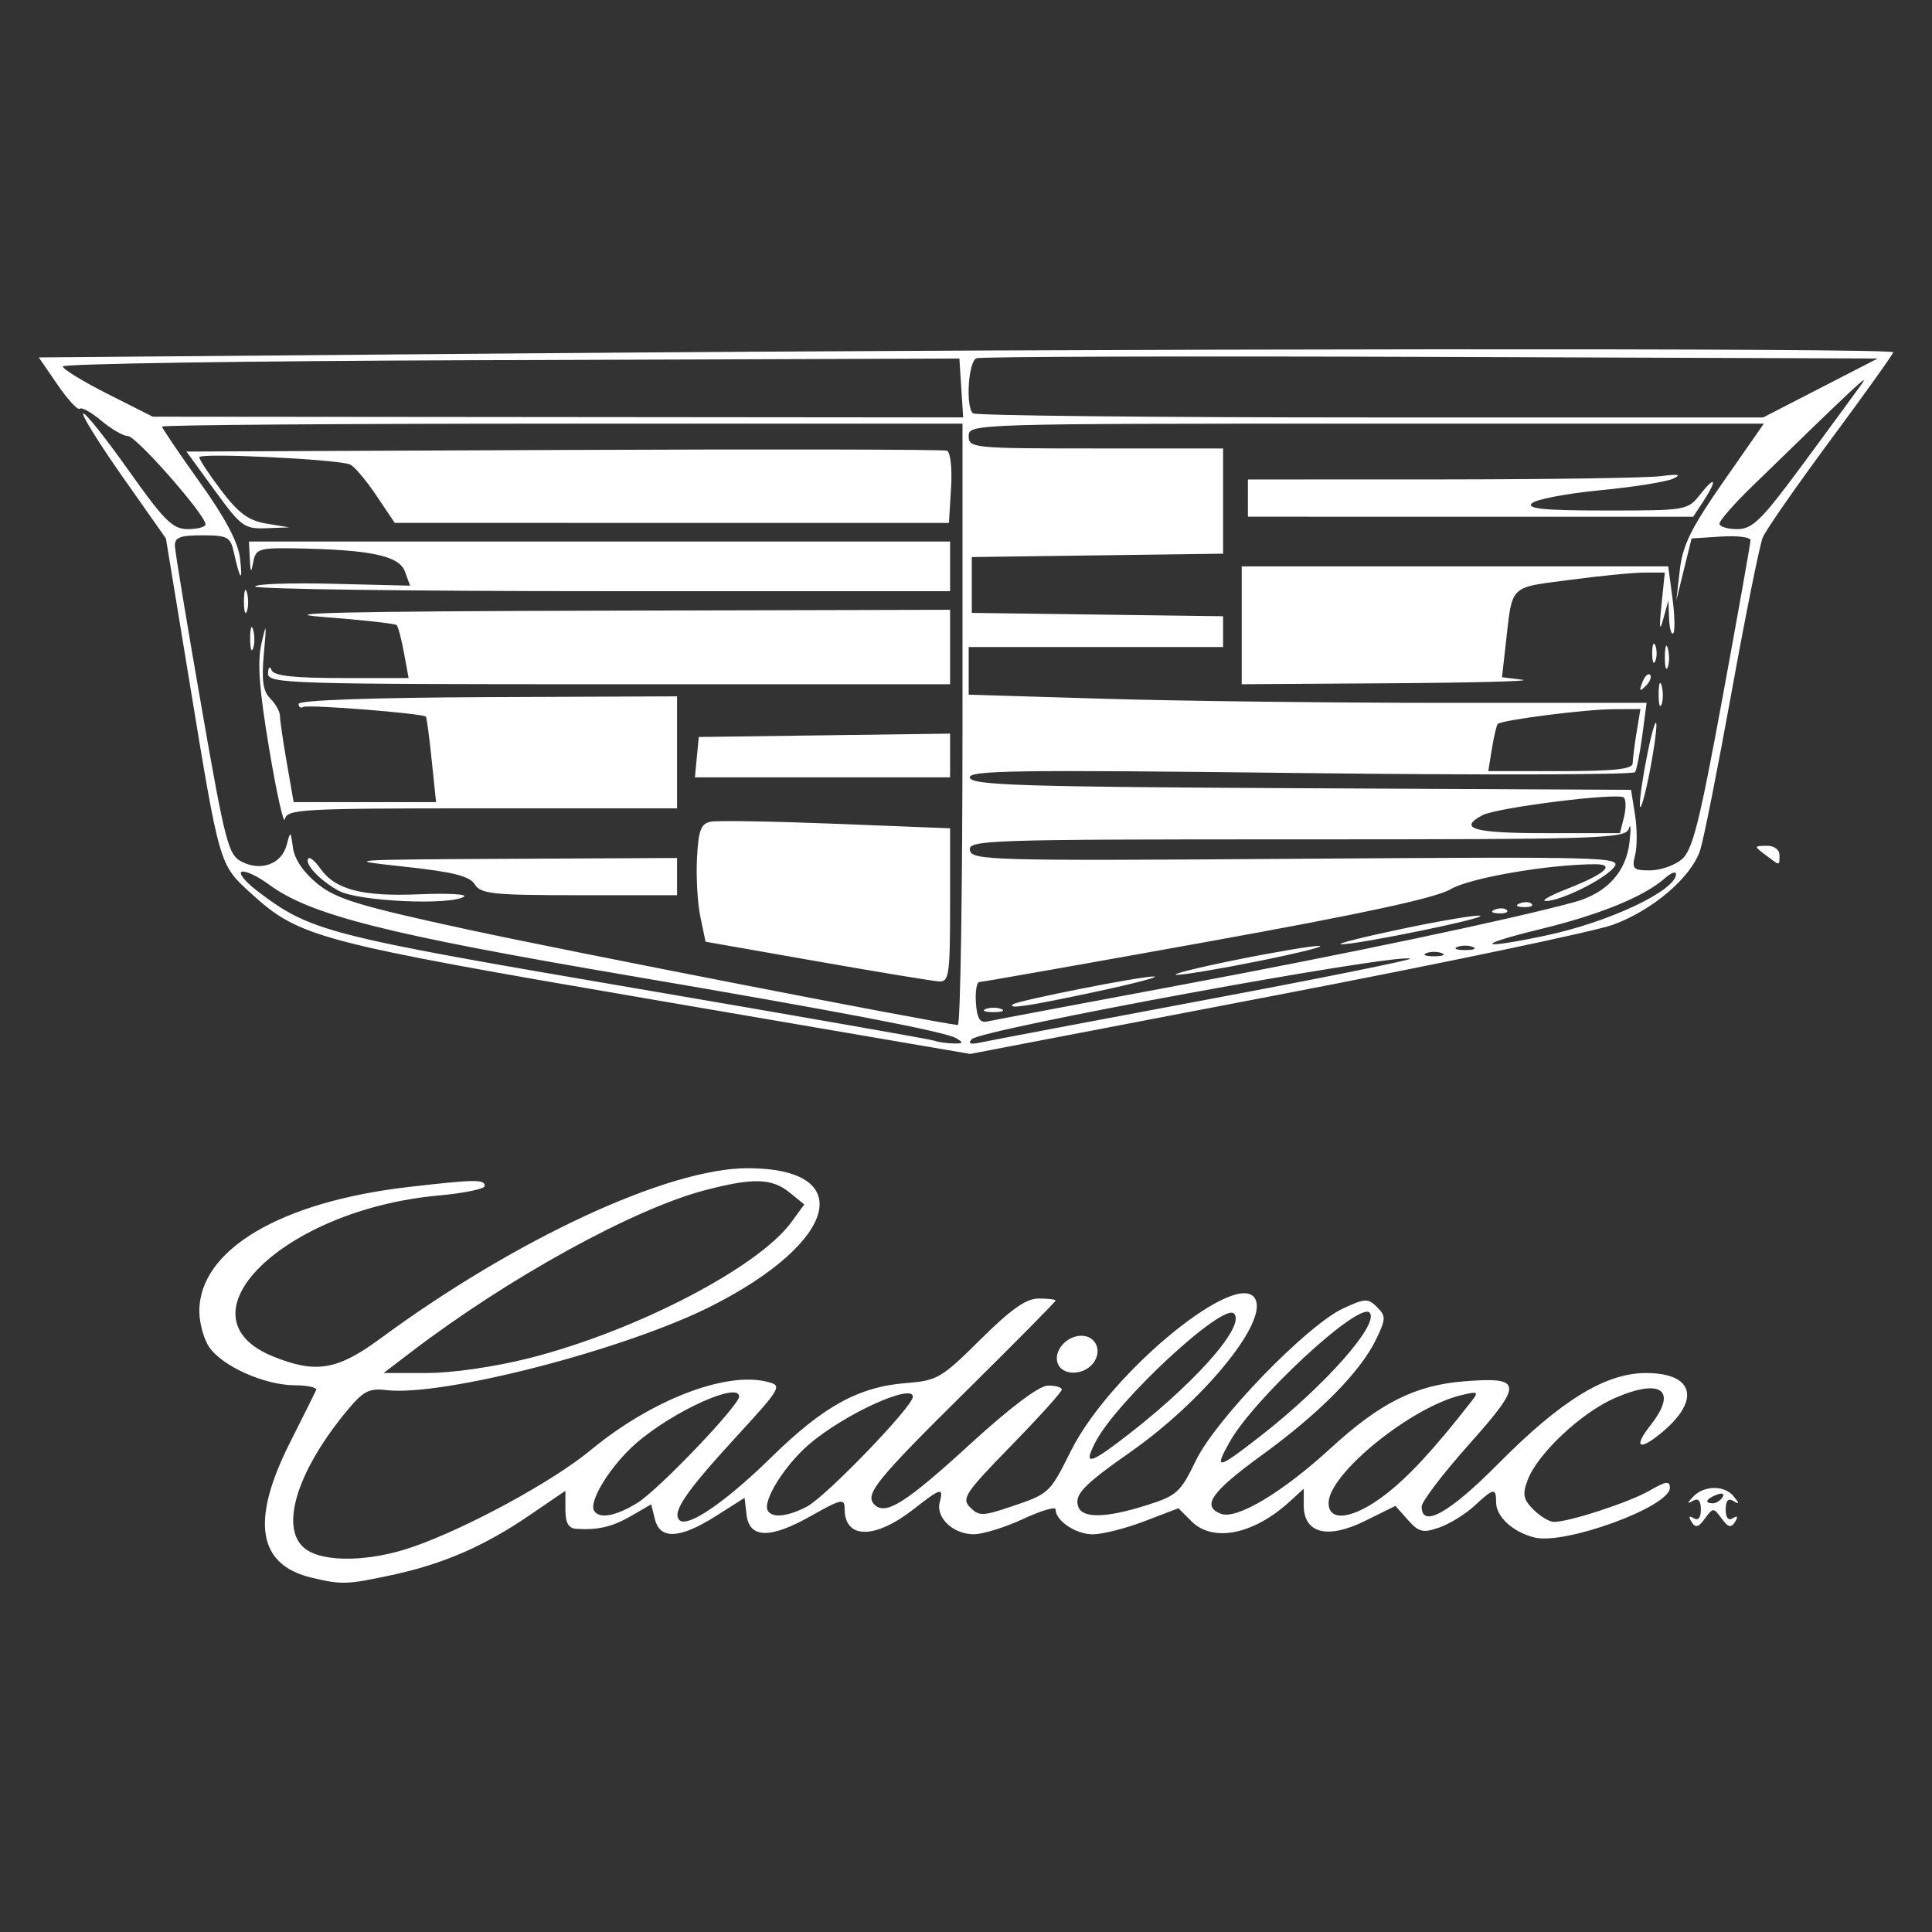 <svg xmlns="http://www.w3.org/2000/svg" width="2500" height="2500" viewBox="0 0 498.503 498.503"><rect x="0" y="0" width="498.503" height="498.503" fill="#333333" stroke="none"/><path d="M80.45 407.094c-13.97-3.299-15.813-14.642-5.657-34.813 3.438-6.828 6.49-12.955 6.784-13.615.294-.66-2.228-1.217-5.603-1.236-7.692-.04-18.5-4.85-21.935-9.754-1.438-2.052-2.61-6.273-2.603-9.38.032-15.866 20.96-28.244 54.201-32.053 17.019-1.95 19.434-1.979 19.434-.231 0 .759-5.375 1.867-11.944 2.462-39.976 3.623-68.25 31.292-42.504 41.593 10.969 4.39 16.445 3.457 27.505-4.685 34.937-25.72 74.24-43.952 94.746-43.952 28.362 0 23.484 18.915-9.154 35.49-22.107 11.226-69.304 23.456-84.007 21.768-4.645-.533-6.042.24-10.654 5.886C76.203 380.318 72.032 394.92 79 399.8c4.844 3.393 16.48 3.137 27.347-.602 13.907-4.785 36.204-16.89 45.942-24.941 15.745-13.019 34.863-20.438 45.672-17.725 3.982 1 3.766 1.376-8.385 14.626-12.714 13.864-16.248 19.086-14.261 21.073 2.07 2.07 11.934-4.681 23.706-16.222 13.418-13.154 22.548-18.184 34.73-19.136 8.089-.632 9.17-1.264 19.229-11.246 7.9-7.84 11.787-10.577 15.02-10.577 2.4 0 4.363.24 4.363.531 0 .292-10.143 10.558-22.54 22.814-23.86 23.59-26.802 27.215-24.198 29.819 2.89 2.89 8.027-.353 24.668-15.574 10.358-9.476 17.803-15.084 20.069-15.12 1.981-.032 3.602.435 3.602 1.035 0 .6-5.883 7.12-13.074 14.486-11.865 12.156-12.842 13.626-10.567 15.901 2.275 2.275 3.224 2.266 10.272-.1 10.198-3.424 10.198-3.424 15.756-14.528 10.239-20.459 44.152-48.029 47.701-38.78 2.458 6.405-13.984 26.25-32.477 39.197-12.098 8.47-14.51 11.024-13.327 14.108 1.145 2.984 7.172 2.836 17.536-.431 7.88-2.484 8.805-3.321 12.812-11.607 5.131-10.608 28.658-34.887 37.995-39.21 5.639-2.61 6.409-2.64 8.717-.332 2.307 2.308 2.293 3.03-.164 8.182-3.998 8.384-14.59 19.15-29.501 29.983-13.146 9.551-15.71 13.219-10.607 15.177 4.045 1.552 15.862-5.507 28.248-16.875 12.834-11.777 21.887-16.313 34.563-17.317 15.116-1.197 15.252.527 1.274 16.194-6.765 7.583-12.3 14.844-12.3 16.135 0 5.674 7.152 1.67 19.784-11.077 16.202-16.348 27.617-23.363 38.056-23.384 12.305-.024 14.25 6.828 4.312 15.19-6.01 5.058-7.696 4.118-3.097-1.728 7.036-8.945 2.877-12.212-9.026-7.091-8.763 3.77-20.114 14.405-22.69 21.26-1.383 3.68-1.128 4.969 1.508 7.605 1.745 1.745 4.123 3.173 5.284 3.173 3.996 0 19.512-5.078 24.706-8.086 4.217-2.442 5.203-2.574 5.203-.698 0 4.867-27.033 14.778-34.932 12.807-5.575-1.391-9.896-5.354-9.896-9.075 0-3.83-.596-3.731-5.625.929-2.303 2.135-6.37 4.642-9.037 5.572-4.216 1.47-5.27 1.216-8.085-1.945l-3.238-3.635-7.876 3.898c-9.632 4.767-15.77 3.204-15.77-4.015v-4.316l-3.602 3.294c-9.339 8.54-19.833 10.652-25.376 5.109l-3.363-3.363-8.787 3.363c-4.833 1.85-10.833 3.363-13.333 3.363-4.372 0-9.578-3.504-9.578-6.445 0-.777-3.783.348-8.405 2.5-4.623 2.152-10.335 3.92-12.694 3.929-5.278.016-9.835-4.245-8.794-8.228 1.034-3.953.313-3.77-6.624 1.677-10.08 7.915-17.917 7.895-17.917-.048 0-2.725-.853-2.538-8.746 1.916-10.486 5.919-15.851 5.786-16.567-.408l-.497-4.306-7.42 4.706c-9.242 5.86-14.38 6.135-15.709.84l-.97-3.867-5.064 2.937c-4.958 2.875-8.649 3.75-14.27 3.38-2.006-.132-2.801-1.552-2.801-5v-4.816l-9.277 6.332c-11.692 7.981-22.29 12.578-35.551 15.421-11.536 2.473-12.847 2.517-20.606.684zm84.032-19.326c5.436-3.36 26.23-25.112 26.23-27.438 0-3.943-17.11 3.83-26.579 12.073-6.532 5.687-12.33 15.003-10.837 17.417 1.345 2.177 5.61 1.394 11.186-2.052zm43.688.995c4.87-2.518 27.37-25.838 27.37-28.366 0-3.59-17.7 4.502-26.7 12.206-6.411 5.487-12.21 14.802-10.717 17.217 1.191 1.927 5.065 1.52 10.047-1.057zm149.215-3.07c6.044-4.634 12.627-11.749 22.137-23.926 2.103-2.693 1.928-2.823-2.415-1.798-13.028 3.074-34.301 20.344-34.301 27.846 0 5.051 6.445 4.113 14.579-2.122zm-32.19-15.127c16.754-13.054 30.94-29.123 28.164-31.9-2.79-2.79-29.774 22.171-36.063 33.361-4.15 7.386-3.237 7.217 7.899-1.46zm-36.974 1.802c19.036-14.253 33.421-30.196 30.175-33.443-2.844-2.844-30.28 22.606-35.727 33.142-2.964 5.73-1.785 5.794 5.552.301zM136.648 350.41c27.4-6.95 59.052-23.394 67.574-35.104l3.3-4.535-3.78-3.07c-4.569-3.71-9.374-3.846-21.772-.617-18.437 4.802-50.813 22.621-75.883 41.763l-7.093 5.416h11.232c6.59 0 17.51-1.593 26.422-3.853zm299.813 42.272c-.854-1.382-.666-1.704.556-.949 1.175.726 1.849-.093 1.849-2.248 0-2.248-.675-3.01-2.001-2.261-1.59.897-1.595.69-.025-1.002 2.768-2.984 8.108-3.07 10.456-.167 1.574 1.945 1.569 2.198-.024 1.241-1.35-.81-2-.098-2 2.189 0 2.155.673 2.974 1.847 2.248 1.222-.754 1.41-.433.557.949-1.01 1.632-1.765 1.444-3.45-.86-2.095-2.865-2.218-2.865-4.314 0-1.684 2.304-2.44 2.492-3.45.86zm7.997-6.38c.56-.909-.082-1.177-1.507-.63-2.773 1.064-3.281 2.211-.978 2.211.828 0 1.947-.712 2.485-1.582zM272.933 351.84c-1.212-3.158 2.195-7.184 6.08-7.184 3.863 0 5.531 4.1 2.938 7.225-2.561 3.086-7.827 3.062-9.018-.04zm-103.898-93.82c-87.544-14.989-91.759-16.104-104.393-27.63-8.092-7.383-7.937-6.847-15.785-54.639L42.81 138.93l-11.055-15.723c-6.08-8.647-10.71-16.07-10.286-16.493.423-.424 5.648 6.112 11.61 14.523 9.355 13.196 11.464 15.292 15.394 15.292 2.504 0 4.553-.564 4.553-1.253 0-2.424-17.88-22.762-20.01-22.762-1.187 0-4.275-1.781-6.862-3.958-2.587-2.177-5.094-3.567-5.572-3.09-.478.478-3.052-2.306-5.722-6.185l-4.853-7.055 127.44-1.063c149.843-1.25 351.05-1.404 351.05-.268 0 .438-7.248 10.584-16.107 22.549-8.858 11.964-16.754 23.314-17.548 25.22-.793 1.908-4.38 19.678-7.97 39.49-3.589 19.813-7.26 38.317-8.156 41.12-2.237 6.996-12.117 15.492-22.455 19.313-4.738 1.751-44.01 9.972-87.27 18.27l-78.655 15.084zm77.655 9.852c-2.879-1.685-30.407-6.955-83.996-16.078-63.011-10.728-82.63-15.684-93.305-23.57-2.888-2.132-6.036-3.616-6.996-3.296-.96.32.836 2.55 3.99 4.957 13.722 10.466 17.612 11.469 97.112 25.041 41.826 7.14 76.767 13.264 77.648 13.607.88.343 3.042.658 4.803.701 2.64.065 2.77-.175.743-1.361zm64.536-9.912c29.74-5.576 53.434-10.35 52.653-10.611-4.062-1.354-110.723 18.24-113.13 20.783-1.11 1.172-.374 1.426 2.401.828 2.202-.474 28.336-5.425 58.076-11zm-62.879-71.002v-77.648H145.083c-56.795 0-103.264.343-103.264.762s4.36 6.858 9.69 14.31c6.605 9.233 9.924 15.49 10.422 19.65.777 6.493.016 5.772-1.59-1.502-.884-4.003-1.622-4.402-8.146-4.402-5.807 0-7.153.534-7.063 2.801.064 1.541 3.122 20.073 6.804 41.181 6.223 35.68 6.963 38.514 10.527 40.288 4.998 2.489 10.239.488 11.51-4.392.962-3.694 1.02-3.664 1.633.81.398 2.915 2.762 6.359 6.352 9.255 4.853 3.914 10.686 5.69 38.532 11.728 25.519 5.534 120.43 24.029 126.656 24.681.661.073 1.201-34.816 1.201-77.522zm-37.552 61.077l-28.747-5.05-1.335-6.4c-.734-3.52-1.126-10.356-.871-15.19.382-7.255 1.01-8.894 3.599-9.387 1.725-.329 16.314-.08 32.42.558l29.284 1.156v19.839c0 17.887-.276 19.823-2.801 19.682-1.541-.087-15.738-2.43-31.55-5.208zm-123.348-18.17c-4.921-2.655-9.098-7.125-7.837-8.386.389-.39 1.742.771 3.008 2.578 3.837 5.48 10.787 7.31 25.425 6.695 7.438-.312 12.691-.04 11.673.61-3.633 2.31-27.245 1.216-32.269-1.496zm35.054-1.681c-1.35-2.156-5.592-3.214-18.403-4.589-15.883-1.704-14.64-1.796 26.977-2.001l43.627-.214v9.606h-25.224c-22.288 0-25.428-.326-26.977-2.802zm-53.022-34.822c-2.585-15.413-3.113-22.474-2.035-27.217 1.302-5.722 1.37-5.446.634 2.598-.625 6.835-.223 9.601 1.668 11.493 1.37 1.37 2.492 3.384 2.492 4.475 0 1.092.794 6.547 1.765 12.122l1.765 10.137H112.517l-1.125-10.806c-.619-5.944-1.29-11-1.492-11.238-.73-.857-30.489-3.213-31.659-2.507-.66.4-1.2.04-1.2-.808 0-.94 18.916-1.612 48.83-1.736l48.83-.202v28.898h-50.314c-46.64 0-50.354.205-50.866 2.802-.303 1.541-2.123-6.564-4.043-18.01zm110.324 2.001l.502-5.203 32.42-.434 32.42-.433v11.273H179.302zm-110.64-21.613c.072-1.674.45-1.996.933-.8.576 1.427 5.758 2 18.07 2h17.263l-1.183-6.467c-.65-3.557-1.506-6.791-1.902-7.187-.396-.396-8.953-1.346-19.015-2.112-13.333-1.015 6.13-1.454 71.76-1.619l90.056-.225v19.212h-88.054c-82.843 0-88.047-.166-87.929-2.802zm-4.618-9.206c.032-2.641.392-3.528.797-1.97.407 1.557.38 3.718-.056 4.802-.438 1.084-.77-.19-.738-2.832zm-1.6-9.606c.031-2.641.39-3.528.796-1.97.407 1.557.38 3.718-.056 4.802-.438 1.084-.77-.19-.738-2.832zm2.886-3.602c-.001-.66 8.996-.98 19.995-.709l19.997.491-1.359-3.693c-1.493-4.057-9.022-5.625-28.512-5.937-9.048-.144-9.955.15-10.59 3.444-.594 3.089-.724 2.975-.91-.8l-.22-4.403h180.913v12.808h-89.656c-49.31 0-89.657-.54-89.658-1.2zm-10.443-24.815l-7.282-10.007 97.32-.415c53.524-.228 98.038-.141 98.919.195.899.343 1.36 4.561 1.052 9.621l-.548 9.011-71.496-.004-71.497-.004-4.803-7.149c-2.641-3.932-5.682-7.502-6.757-7.933-3.368-1.352-38.87-3.05-38.87-1.86 0 .622 2.57 4.51 5.714 8.64 4.452 5.85 7.016 7.724 11.607 8.482l5.893.974-5.986.227c-5.588.213-6.468-.436-13.266-9.779zm248.994 127.684c43.054-8.039 85.094-16.885 101.767-21.415 8.424-2.29 13.457-7.767 14.318-15.584.377-3.428.296-4.972-.18-3.431-.813 2.622-6.307 2.801-85.72 2.801-79.951 0-84.822.162-84.313 2.802.507 2.635 5.541 2.767 84.524 2.21 80.35-.566 83.883-.47 81.629 2.255-2.63 3.177-13.856 8.695-17.566 8.633-1.321-.024 1.14-1.422 5.47-3.113 9.779-3.819 12.706-6.388 7.258-6.37-12.12.04-32.348 3.538-37.273 6.444-3.846 2.269-22.666 6.334-62.916 13.591-31.586 5.695-57.992 10.358-58.68 10.363-.688.005-1.088 2.426-.89 5.38.265 3.927 1.032 5.222 2.853 4.812 1.37-.308 23.743-4.528 49.72-9.378zm-50.031 6.139c1.1-.444 2.902-.444 4.002 0 1.101.444.2.807-2 .807-2.202 0-3.103-.362-2.002-.807zm6.938-1.17c1.022-.965 33.582-7.398 36.512-7.214 1.418.09-5.346 1.857-15.032 3.928-17.278 3.694-22.81 4.54-21.48 3.286zm57.502-11.478c10.126-2.052 19.852-3.685 21.613-3.63 1.761.056-5.083 1.778-15.21 3.83-10.125 2.051-19.851 3.685-21.613 3.63-1.76-.056 5.084-1.779 15.21-3.83zm43.194-8.076c10.108-2.12 19.082-3.619 19.942-3.332 1.813.604-32.328 7.588-35.92 7.347-1.32-.088 5.87-1.895 15.978-4.015zm23.747-4.925c1.156-.463 2.537-.406 3.069.127.532.531-.414.91-2.101.84-1.865-.08-2.245-.456-.968-.967zm6.404-1.601c1.156-.463 2.537-.406 3.069.126.531.531-.414.91-2.101.84-1.865-.08-2.245-.455-.968-.967zm-20.112 12.841c-1.1-.444-2.902-.444-4.003 0-1.1.444-.2.808 2.002.808 2.201 0 3.102-.363 2-.808zm8.005-1.601c-1.1-.444-2.902-.444-4.003 0-1.1.444-.2.808 2.002.808 2.201 0 3.102-.363 2-.808zm18.704-2.92c16.371-3.443 33.685-11.598 33.718-15.88.006-.797-1.25-.34-2.791 1.014-5.45 4.79-16.707 9.407-32.075 13.153-17.304 4.217-16.494 5.425 1.148 1.713zm35.157-19.634c2.82-2.336 4.581-9.303 10.583-41.882 3.96-21.494 7.2-39.725 7.2-40.513 0-.788-3.42-1.213-7.6-.945l-7.602.488-1.971 8.005-1.972 8.005.914-7.927c.733-6.368 2.955-10.856 11.293-22.815l10.38-14.887H352.53c-101.515 0-102.583.04-102.583 3.202 0 3.098 1.068 3.202 32.82 3.202h32.821v27.151l-32.42.433-32.42.434V158.141l32.42.434 32.42.433v7.939h-65.64v12.298l34.82 1.051c19.153.58 58.51 1.054 87.461 1.056l52.639.004-1.103 8.313c-.606 4.572-1.45 8.875-1.874 9.561-.424.687-39.385.79-86.579.23-73.576-.875-85.7-.697-85.053 1.245.636 1.907 14.157 2.33 85.672 2.678l84.918.415 1.026 6.418c.564 3.53.577 8.206.032 10.392-.896 3.57-.509 3.975 3.802 3.975 2.64 0 6.322-1.261 8.183-2.802zm-10.769-14.01c-.064-1.76.845-7.884 2.02-13.607 1.175-5.724 2.188-8.966 2.252-7.205.064 1.761-.845 7.885-2.02 13.609-1.175 5.723-2.188 8.965-2.252 7.204zm4.85-28.817c.032-2.642.391-3.528.797-1.97.406 1.557.38 3.718-.056 4.802-.439 1.084-.771-.19-.738-2.832zm-4.212-2.87c.601-1.58 1.496-2.468 1.99-1.975.492.493 0 1.785-1.094 2.87-1.581 1.57-1.765 1.386-.896-.896zm-103.367-14.74v-15.21h110.056l1.087 8.192c.598 4.505.69 8.588.206 9.072s-.966-1.22-1.07-3.79l-.19-4.669-1.323 4.803c-.942 3.42-1.075 2.384-.46-3.602l.862-8.405h-5.172c-2.845 0-11.577.852-19.405 1.895-15.8 2.103-14.704.986-16.493 16.812l-.939 8.3 5.245.65c2.884.357-12.227.764-33.58.904l-38.824.257zm109.18 8.004c.032-2.642.391-3.528.797-1.97.406 1.557.38 3.718-.056 4.802-.439 1.084-.771-.19-.738-2.832zm-3.262-.8c0-2.202.363-3.102.808-2.002.444 1.101.444 2.902 0 4.003-.444 1.1-.808.2-.808-2.001zm-104.317-40.025v-4.803l50.03-.016c27.518-.016 52.914-.387 56.436-.839 4.684-.6 5.544-.424 3.202.659-1.761.813-10.258 2.158-18.881 2.989-8.624.83-16.512 2.343-17.531 3.361-1.402 1.402 3.256 1.852 19.165 1.852 20.798 0 21.052-.04 24.335-4.218 3.933-5 4.42-3.754.732 1.873l-2.585 3.946H321.993zm97.022 82.376c.563-2.242.556-4.543-.016-5.113-1.356-1.356-32.787 2.576-36.506 4.567-6.424 3.438-2.24 4.623 16.314 4.623h19.181zm2.257-13.934c.016-1.1.464-4.703 1.01-8.005l.992-6.003-7.013.032c-7.187.032-28.784 2.792-29.8 3.808-.31.311-.989 3.177-1.507 6.368l-.941 5.802h18.62c13.82 0 18.626-.516 18.64-2.001zm44.19-77.558c6.945-9.416 13.682-18.602 14.97-20.412 2.127-2.99-1.783.666-28.358 26.515-4.623 4.497-8.406 8.815-8.406 9.597 0 .78 2.063 1.42 4.584 1.42 3.97 0 6.27-2.287 17.21-17.12zm-217.427-19.302l-.488-7.605-10.806.049c-5.944.024-57.996.207-115.672.4-57.676.192-104.865.913-104.865 1.6 0 .689 5.223 3.888 11.607 7.11l11.607 5.858 104.553.095 104.552.095zm221.681 0l14.778-7.605-115.272-.413c-63.4-.228-116.172-.072-117.273.35-2.076.793-2.833 12.307-.933 14.206.586.587 46.71 1.068 102.495 1.068H454.94zm-14.134 120.526c-3.054-2.31-3.05-2.352.227-2.402 1.92-.032 3.335.968 3.335 2.35 0 2.918.223 2.915-3.563.049z" fill="#ffff"/></svg>
